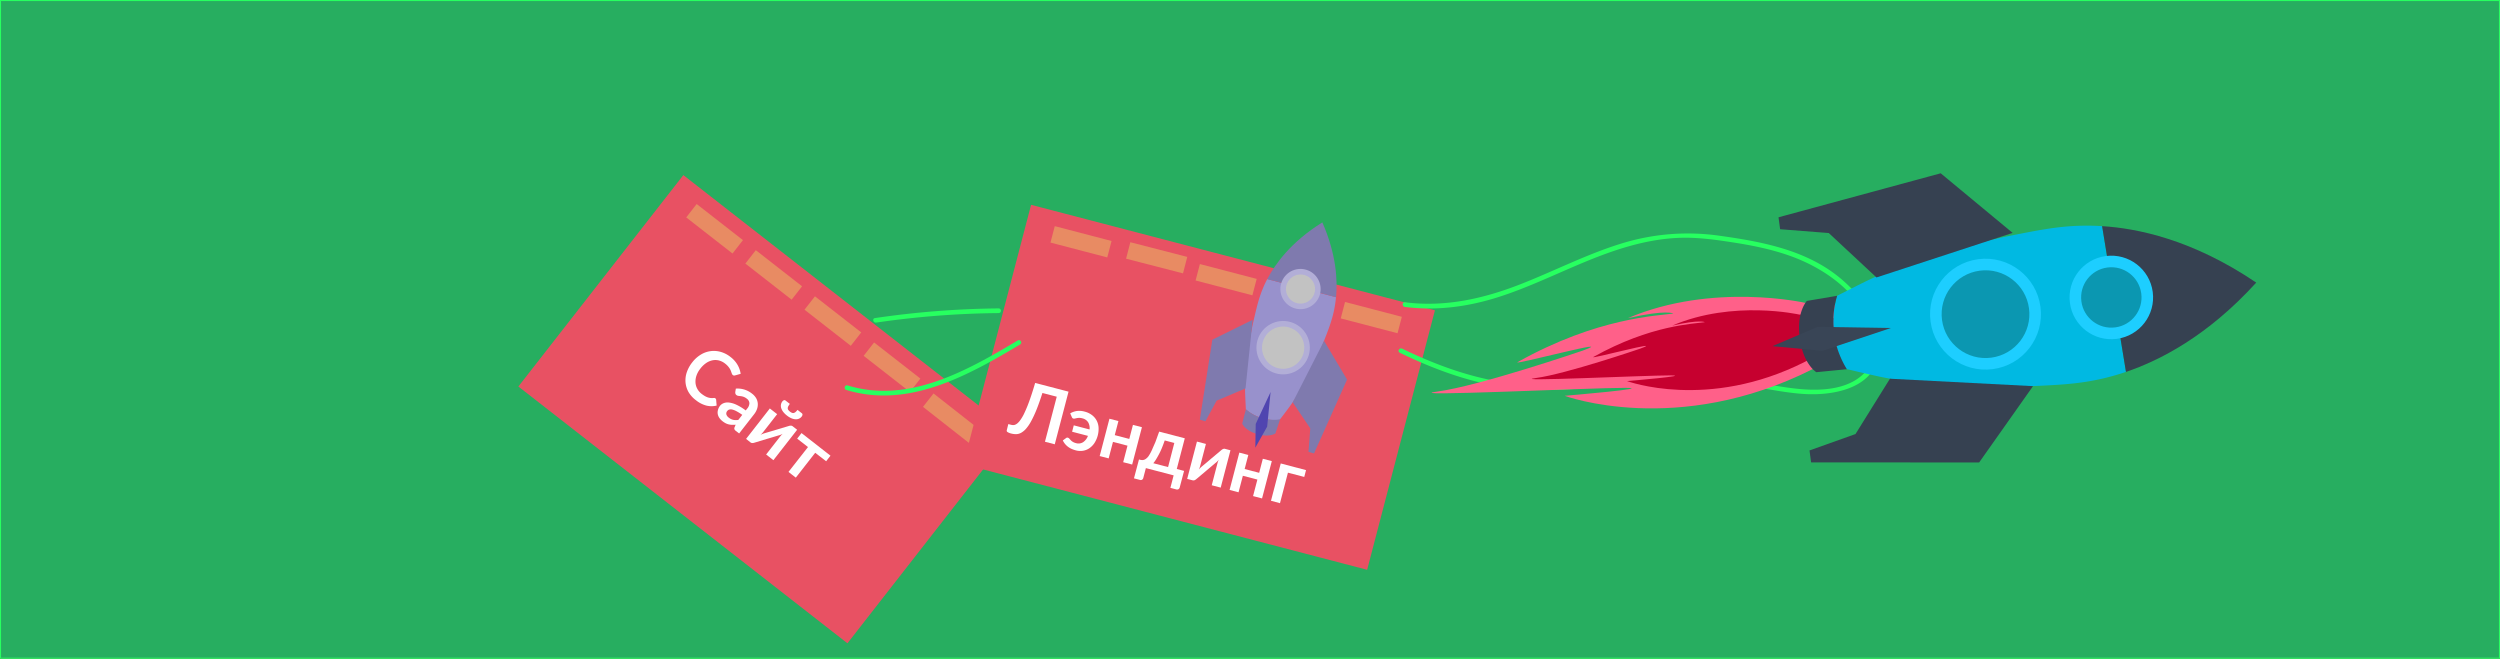 <svg xmlns="http://www.w3.org/2000/svg" xmlns:xlink="http://www.w3.org/1999/xlink" viewBox="0 0 1600.67 421.77"><rect x="0" y="0" width="1600.67" height="421.77" fill="#333333" stroke="none"/><defs><symbol id="a" viewBox="0 0 569.11 473"><path d="M239.11,228.6s-79.53,27.81-126.56,95.51c25.23-25.19,32.17-25.1,32.17-25.1-10.3,8.87-55.14,38.49-94.31,110.12-3.82,7,66.64-69,43.51-39.29,0,0-61,75.33-90,99.42S117.82,393.85,143,378.12s-41.3,34.27-41.3,34.27S206.19,390.59,275.93,275,239.11,228.6,239.11,228.6Z" fill="#ff6089"/><path d="M240.18,240.24s-56.95,19.91-90.62,68.39c18.06-18,23-18,23-18-7.37,6.35-39.48,27.56-67.53,78.85-2.73,5,47.72-49.43,31.15-28.13,0,0-43.69,53.94-64.48,71.18s81.59-54,99.63-65.26-29.57,24.53-29.57,24.53,74.81-15.61,124.73-98.38S240.18,240.24,240.18,240.24Z" fill="#c6002f"/><path d="M410.67,39.93C393,51.55,380.24,63.64,358.71,84c0,0-54,51.08-84.36,100-6.14,9.92-13.58,22.41-13.58,22.41l-1.09,1.84a78.3,78.3,0,0,0,12.14,25.57c1.06,1.46,2.14,2.82,3.23,4.12s2.15,2.68,3.35,4a78.3,78.3,0,0,0,22.46,17.23l2-.68s13.77-4.65,24.75-8.58c54.23-19.39,115.49-61.55,115.49-61.55,24.41-16.79,38.9-26.77,54-41.58a216.47,216.47,0,0,0,16.13-17.75L426.34,30.53C420.14,33.9,414.93,37.12,410.67,39.93Z" fill="#00b9e2"/><path d="M426.34,30.53l86.89,98.53C533,104.75,557.69,63.94,569.11.21,500.33-2.12,453.72,15.65,426.34,30.53Z" fill="#364151"/><path d="M276.07,239.25c-0.32-.37-0.65-0.68-1-1s-0.49-.75-0.79-1.14a82.42,82.42,0,0,1-14.62-28.85L239.3,226.42s-2.74,13.63,12.27,31.36c14.66,18,28.55,17.85,28.55,17.85l21.6-16.68A82.42,82.42,0,0,1,276.07,239.25Z" fill="#364151"/><polygon points="449.93 183.72 445.43 266.68 318.81 346.03 311.97 337.79 338.86 303.7 338.65 245.75 449.93 183.72" fill="#364151"/><polygon points="362.15 77.92 279.78 67.02 178.42 176.82 185.26 185.06 223.72 164.93 280.64 175.84 362.15 77.92" fill="#364151"/><circle cx="380.13" cy="151.95" r="44.16" transform="translate(-9.45 277.73) rotate(-39.68)" fill="#0b97b1" stroke="#1dceff" stroke-miterlimit="10" stroke-width="10.29"/><circle cx="466.99" cy="79.89" r="32" transform="translate(56.58 316.58) rotate(-39.68)" fill="#0b97b1" stroke="#1dceff" stroke-miterlimit="10" stroke-width="10.29"/><polygon points="315.37 207.13 274.54 256.72 234.74 276.77 259.75 240.81 315.37 207.13" fill="#394556"/></symbol></defs><title>prodvizhenie-sajtov-oblozhka-mobileindex.ru</title><rect x="0.33" y="0.33" width="1600" height="421.11" fill="#27ae60" stroke="#27ff60" stroke-miterlimit="10" stroke-width="0.67"/><polygon points="630.18 299.63 648.22 276.51 437.52 112.11 419.48 135.22 331.9 247.47 542.59 411.88 630.18 299.63" fill="#e85163"/><path d="M442.9,122a20,20,0,0,1,5.4-4.9,15.95,15.95,0,0,1,12.77-1.81,18,18,0,0,1,6.31,3.26,17.23,17.23,0,0,1,4.56,5.14,16,16,0,0,1,1.95,5.66l-3.56,1a2,2,0,0,1-.7.09,1.41,1.41,0,0,1-.8-0.34,1.62,1.62,0,0,1-.46-0.61,8.81,8.81,0,0,1-.36-0.92q-0.17-.52-0.42-1.18a8.21,8.21,0,0,0-.7-1.38,12.58,12.58,0,0,0-1.14-1.53,12.2,12.2,0,0,0-1.77-1.65,10.69,10.69,0,0,0-3.88-2,9.35,9.35,0,0,0-4.11-.16,11.11,11.11,0,0,0-4.08,1.7,16.05,16.05,0,0,0-3.8,3.62,15.13,15.13,0,0,0-2.55,4.62,11.52,11.52,0,0,0-.58,4.42,9.7,9.7,0,0,0,1.17,3.95,10.31,10.31,0,0,0,2.75,3.2,18.49,18.49,0,0,0,2,1.36,9.9,9.9,0,0,0,1.84.86,9,9,0,0,0,1.85.42,10.56,10.56,0,0,0,2,0,2.16,2.16,0,0,1,.61,0,1.29,1.29,0,0,1,1,1.13l0.31,3.73a13.87,13.87,0,0,1-6.59,0,18,18,0,0,1-6.7-3.46A17.61,17.61,0,0,1,440.5,141a15.32,15.32,0,0,1-1.91-6.16,16.06,16.06,0,0,1,.82-6.51A21.2,21.2,0,0,1,442.9,122Z" transform="translate(0.33 110)" fill="#fff"/><path d="M460.62,149.88a5.7,5.7,0,0,1,2.28-1.71,7,7,0,0,1,3.45-.44,15.3,15.3,0,0,1,4.71,1.36,32.47,32.47,0,0,1,6.08,3.71l0.91-1.16a5.49,5.49,0,0,0,1.44-3.56,3.84,3.84,0,0,0-1.67-2.82,7.22,7.22,0,0,0-2.09-1.2,8.93,8.93,0,0,0-1.8-.42l-1.51-.18a2.53,2.53,0,0,1-1.26-.54,1.65,1.65,0,0,1-.63-0.92,3.23,3.23,0,0,1-.09-1l0.36-2.18a14.79,14.79,0,0,1,10.47,3.29,9.81,9.81,0,0,1,2.58,2.91,8,8,0,0,1,1,3.31,8.7,8.7,0,0,1-.46,3.48,11.52,11.52,0,0,1-1.88,3.41l-9.6,12.31-2.13-1.66a2.68,2.68,0,0,1-.87-1,1.75,1.75,0,0,1,.06-1.24l0.7-1.69a21.88,21.88,0,0,1-2.34.06,10.46,10.46,0,0,1-2.1-.28,9.07,9.07,0,0,1-2-.75,12.62,12.62,0,0,1-2-1.32,9.72,9.72,0,0,1-2-2.11,6.23,6.23,0,0,1-1-2.4,5.68,5.68,0,0,1,.12-2.58A7.4,7.4,0,0,1,460.62,149.88Zm4.76,3.18a2.52,2.52,0,0,0-.63,2.31,4.05,4.05,0,0,0,1.49,2,7.19,7.19,0,0,0,2.89,1.44,9.26,9.26,0,0,0,3.26.05l2.53-3.24a32.08,32.08,0,0,0-3.69-2.32,11.75,11.75,0,0,0-2.7-1.07,3.66,3.66,0,0,0-1.91,0A2.5,2.5,0,0,0,465.38,153.06Z" transform="translate(0.33 110)" fill="#fff"/><path d="M477.37,171l15.2-19.48,4.69,3.66-8.88,11.38q-0.35.45-.8,0.93c-0.3.32-.61,0.64-0.93,0.94a14.42,14.42,0,0,1,2-.89l0.76-.23,1.84-.54,2.56-.76,2.92-.87,7.87-2.36a4.12,4.12,0,0,1,1.33-.25,1.91,1.91,0,0,1,1.27.4l2.85,2.23-15.2,19.48L490.2,181l8.86-11.36c0.23-.3.49-0.61,0.78-0.93a13.11,13.11,0,0,1,.95-0.95c-0.37.19-.72,0.36-1.06,0.52a6.68,6.68,0,0,1-1,.35l-0.78.22-1.85.56-2.57.77-2.91.86-7.85,2.38a4.44,4.44,0,0,1-1.3.24,1.86,1.86,0,0,1-1.26-.39ZM500.61,147a2.28,2.28,0,0,1,.94-0.73,1,1,0,0,1,1.05.16l2.78,2.17a10.06,10.06,0,0,0-1,1.53,2.62,2.62,0,0,0-.34,1.26,2,2,0,0,0,.36,1.09,6.06,6.06,0,0,0,2.36,1.84,1.9,1.9,0,0,0,1.14.09,2.81,2.81,0,0,0,1.14-.63,9.34,9.34,0,0,0,1.25-1.35l2.76,2.16a1,1,0,0,1,.41,1,2.28,2.28,0,0,1-.48,1.09,4.5,4.5,0,0,1-1.8,1.41,4.86,4.86,0,0,1-2.29.36,7.88,7.88,0,0,1-2.61-.69,13.1,13.1,0,0,1-2.75-1.69,13.26,13.26,0,0,1-2.33-2.28,7.87,7.87,0,0,1-1.3-2.36,4.85,4.85,0,0,1-.21-2.31A4.51,4.51,0,0,1,500.61,147Z" transform="translate(0.33 110)" fill="#fff"/><path d="M510.07,170.84l2.78-3.56,18.55,14.48-2.78,3.56-7-5.42-12.42,15.92-4.69-3.66L517,176.24Z" transform="translate(0.33 110)" fill="#fff"/><rect x="438.37" y="31.07" width="37.58" height="10.87" transform="translate(119.54 -163.51) rotate(37.96)" fill="#e88b63"/><rect x="476.24" y="60.62" width="37.58" height="10.87" transform="translate(145.72 -180.55) rotate(37.96)" fill="#e88b63"/><rect x="514.1" y="90.16" width="37.58" height="10.87" transform="translate(171.91 -197.59) rotate(37.96)" fill="#e88b63"/><rect x="551.96" y="119.7" width="37.58" height="10.87" transform="translate(198.09 -214.63) rotate(37.96)" fill="#e88b63"/><rect x="589.82" y="149.24" width="37.58" height="10.87" transform="matrix(0.79, 0.62, -0.62, 0.79, 224.28, -231.67)" fill="#e88b63"/><polygon points="911.33 227.06 918.74 198.69 660.17 131.14 652.75 159.51 616.77 297.26 875.34 364.82 911.33 227.06" fill="#e85163"/><rect x="673.01" y="39.39" width="37.58" height="10.87" transform="translate(34.13 -63.41) rotate(14.64)" fill="#e88b63"/><rect x="719.47" y="51.53" width="37.58" height="10.87" transform="matrix(0.97, 0.25, -0.25, 0.97, 38.71, -74.76)" fill="#e88b63"/><rect x="765.93" y="63.66" width="37.58" height="10.87" transform="translate(43.28 -86.11) rotate(14.64)" fill="#e88b63"/><rect x="812.4" y="75.8" width="37.58" height="10.87" transform="translate(47.86 -97.46) rotate(14.64)" fill="#e88b63"/><rect x="858.86" y="87.94" width="37.58" height="10.87" transform="translate(52.44 -108.81) rotate(14.64)" fill="#e88b63"/><path d="M808.36,74.42c-2.84,6.75-4.19,12.71-6.46,22.72,0,0-5.71,25.15-5,45.11,0.15,4,.42,9.08.42,9.08l0,0.74a27.15,27.15,0,0,0,8.43,5c0.59,0.22,1.16.4,1.73,0.56s1.14,0.36,1.74.51a27.16,27.16,0,0,0,9.8.63l0.45-.59s3.07-4,5.47-7.25c11.88-16.06,21.39-40,21.39-40,3.79-9.55,6-15.22,7.52-22.4a75.07,75.07,0,0,0,1.22-8.23L811.06,68.69C809.92,70.86,809,72.79,808.36,74.42Z" transform="translate(0.33 110)" fill="#9891cc"/><path d="M811.06,68.69L855.11,80.3c1-10.82.24-27.35-8.78-47.91C826.07,45,816.07,59.12,811.06,68.69Z" transform="translate(0.33 110)" fill="#7f7aae"/><path d="M808.07,157.83l-0.47-.1-0.45-.17a28.58,28.58,0,0,1-9.78-5.49L795,161.24s1.84,4.45,9.59,6.66c7.7,2.36,11.67-.37,11.67-0.37l3-9A28.58,28.58,0,0,1,808.07,157.83Z" transform="translate(0.33 110)" fill="#7f7aae"/><polygon points="847.76 218.26 862.49 243.03 841.33 290.34 837.77 289.29 838.93 274.28 827.68 257.62 847.76 218.26" fill="#7f7aae"/><polygon points="802.05 204.74 776.22 217.5 768.21 268.7 771.78 269.76 778.97 256.53 797.47 248.68 802.05 204.74" fill="#7f7aae"/><circle cx="821.19" cy="112.59" r="15.31" transform="translate(480.5 978.06) rotate(-73.51)" fill="#c2c2c2" stroke="#b2aed7" stroke-miterlimit="10" stroke-width="3.57"/><circle cx="832.3" cy="75.06" r="11.1" transform="translate(524.45 961.83) rotate(-73.51)" fill="#c2c2c2" stroke="#b2aed7" stroke-miterlimit="10" stroke-width="3.57"/><polygon points="813.52 250.99 811.33 273.16 803.74 286.62 804 271.43 813.52 250.99" fill="#5045b0"/><path d="M644.26,165.52l1-4,1.8,0.47a5.78,5.78,0,0,0,1.26.18,3.37,3.37,0,0,0,1.38-.27,5.62,5.62,0,0,0,1.55-1,11.38,11.38,0,0,0,1.74-2,28.42,28.42,0,0,0,2-3.29q1-2,2.19-4.86t2.48-6.71q1.32-3.84,2.78-8.86l21.38,5.58L675,174.47l-6.28-1.64L676.27,144l-9.17-2.39q-2,6.26-3.79,10.71a69.64,69.64,0,0,1-3.5,7.49,25.51,25.51,0,0,1-3.28,4.78,11.77,11.77,0,0,1-3.14,2.55,6.82,6.82,0,0,1-3.1.83,11.72,11.72,0,0,1-3.14-.39,7.47,7.47,0,0,1-2.37-.94A1,1,0,0,1,644.26,165.52Z" transform="translate(0.33 110)" fill="#fff"/><path d="M680.16,172l2.08-1.52a1.21,1.21,0,0,1,1.2-.22,1.53,1.53,0,0,1,.61.32,5.73,5.73,0,0,1,.54.53l0.59,0.67a5.43,5.43,0,0,0,.77.71,7,7,0,0,0,1.1.68,7.9,7.9,0,0,0,1.58.57,5.58,5.58,0,0,0,4.4-.55,8.09,8.09,0,0,0,3.21-4.12l-10.14-2.65,1.07-4.09,10.1,2.64a7.22,7.22,0,0,0-.91-4.61,6,6,0,0,0-3.74-2.53,7.28,7.28,0,0,0-2.05-.28,9.36,9.36,0,0,0-1.55.17c-0.45.1-.85,0.19-1.18,0.27a1.82,1.82,0,0,1-.93,0,1.22,1.22,0,0,1-.66-0.37,2.48,2.48,0,0,1-.36-0.66l-1-2.3a11.75,11.75,0,0,1,4.27-1.51,12.44,12.44,0,0,1,4.92.38,13,13,0,0,1,4.74,2.23,10.69,10.69,0,0,1,3,3.5,11.26,11.26,0,0,1,1.23,4.45,16.8,16.8,0,0,1-2.73,10.09,12.17,12.17,0,0,1-3.34,3.3,10,10,0,0,1-4.06,1.53,11,11,0,0,1-4.38-.26,18.68,18.68,0,0,1-2.49-.84,12,12,0,0,1-2.32-1.29,11.3,11.3,0,0,1-2-1.82A10.94,10.94,0,0,1,680.16,172Z" transform="translate(0.33 110)" fill="#fff"/><path d="M703.76,182l6.25-23.9,5.75,1.5-2.34,9,9.3,2.43,2.34-9,5.75,1.5-6.25,23.9-5.75-1.5,2.76-10.58-9.3-2.43-2.76,10.58Z" transform="translate(0.33 110)" fill="#fff"/><path d="M728.92,184.18l0.91,0.24a5.26,5.26,0,0,0,1.62.12,3.68,3.68,0,0,0,1.69-.63,8,8,0,0,0,1.83-1.75,27.52,27.52,0,0,0,2.71-5.14l1.76-4,2.41-6.67,16.4,4.28-5.13,19.65,4.68,1.22L755,202.08a1.73,1.73,0,0,1-.81,1.14,1.78,1.78,0,0,1-1.37.14l-3.8-1,2.09-8-17.78-4.65-1.67,6.39a1.77,1.77,0,0,1-.7,1,1.6,1.6,0,0,1-1.4.17l-3.85-1Zm9.18,2.4,9.45,2.47,4-15.44L745.41,172q-1.09,3.11-2,5.27t-1.92,4q-1,1.86-1.81,3.14A17.18,17.18,0,0,1,738.1,186.57Z" transform="translate(0.33 110)" fill="#fff"/><path d="M759.78,196.63l6.25-23.9,5.75,1.5-3.65,14q-0.14.54-.37,1.17t-0.48,1.23A14.46,14.46,0,0,1,768.8,189l0.61-.51,1.48-1.23,2.05-1.71,2.33-2,6.29-5.28a4.08,4.08,0,0,1,1.12-.75,1.91,1.91,0,0,1,1.32-.14l3.5,0.92-6.25,23.9-5.75-1.5,3.64-13.94c0.09-.36.21-0.75,0.35-1.16s0.31-.82.5-1.24q-0.39.48-.77,0.89a6.4,6.4,0,0,1-.74.71s-0.25.19-.63,0.51l-1.48,1.24-2.05,1.72L772,191.39l-6.27,5.29a4.46,4.46,0,0,1-1.1.73,1.86,1.86,0,0,1-1.31.14Z" transform="translate(0.33 110)" fill="#fff"/><path d="M786.92,203.7l6.25-23.9,5.75,1.5-2.34,9,9.3,2.43,2.34-9,5.75,1.5-6.25,23.9-5.75-1.5,2.76-10.58-9.3-2.43-2.76,10.58Z" transform="translate(0.33 110)" fill="#fff"/><path d="M813.44,210.63l6.25-23.9L835.88,191l-1.14,4.37-10.44-2.73-5.1,19.54Z" transform="translate(0.33 110)" fill="#fff"/><path d="M895.95,115.86c21.6,10.46,44.3,18.9,68.17,22.22,18.15,2.52,36.36,1.8,54.54.05,18.94-1.82,37.82-4.1,56.87-4.2a287.42,287.42,0,0,1,35.41,2c14.17,1.68,28.11,5.13,42.36,6.23,18.92,1.47,46.18-2.79,49.49-25.85,2.84-19.79-13-39.16-27.59-50.38C1154,49.69,1126.86,44.6,1101.07,41a143.52,143.52,0,0,0-63,4.84c-22.55,6.9-43.54,17.84-65.46,26.36C949,81.38,924.53,86.79,899.17,83.52c-1.91-.25-1.89,2.76,0,3,20.41,2.63,40.66-.14,60.17-6.4,19-6.09,36.92-14.91,55.32-22.51,18.85-7.79,38.46-14.28,59-15.28,11.81-.58,23.43,1,35.07,2.8,12.54,1.93,25.06,4.41,37,8.68,22.17,7.89,44.45,23.58,52.28,46.83,3.34,9.92,2.84,20.85-5,28.57-8.64,8.54-21.71,10.49-33.32,10.29-14.09-.25-27.82-3.66-41.72-5.63a294.18,294.18,0,0,0-32.57-2.82c-18.88-.55-37.64,1.09-56.4,3-19,2-38,3.72-57.05,1.92-26.14-2.46-51-11.36-74.54-22.74-1.73-.84-3.25,1.75-1.51,2.59h0Z" transform="translate(0.33 110)" fill="#27ff60"/><use width="569.11" height="473" transform="translate(1097.59 -37) rotate(32.11) scale(0.72)" xlink:href="#a"/><path d="M541.5,139.66c39.84,12.21,78.15-9.32,111.34-29.12a1.5,1.5,0,0,0-1.51-2.59c-32.49,19.39-70,40.78-109,28.82-1.85-.57-2.64,2.33-0.8,2.89h0Z" transform="translate(0.33 110)" fill="#27ff60"/><path d="M639.06,87.46a579,579,0,0,0-79.21,6.2c-1.9.28-1.09,3.17,0.8,2.89a573.23,573.23,0,0,1,78.41-6.09,1.5,1.5,0,0,0,0-3h0Z" transform="translate(0.33 110)" fill="#27ff60"/></svg>